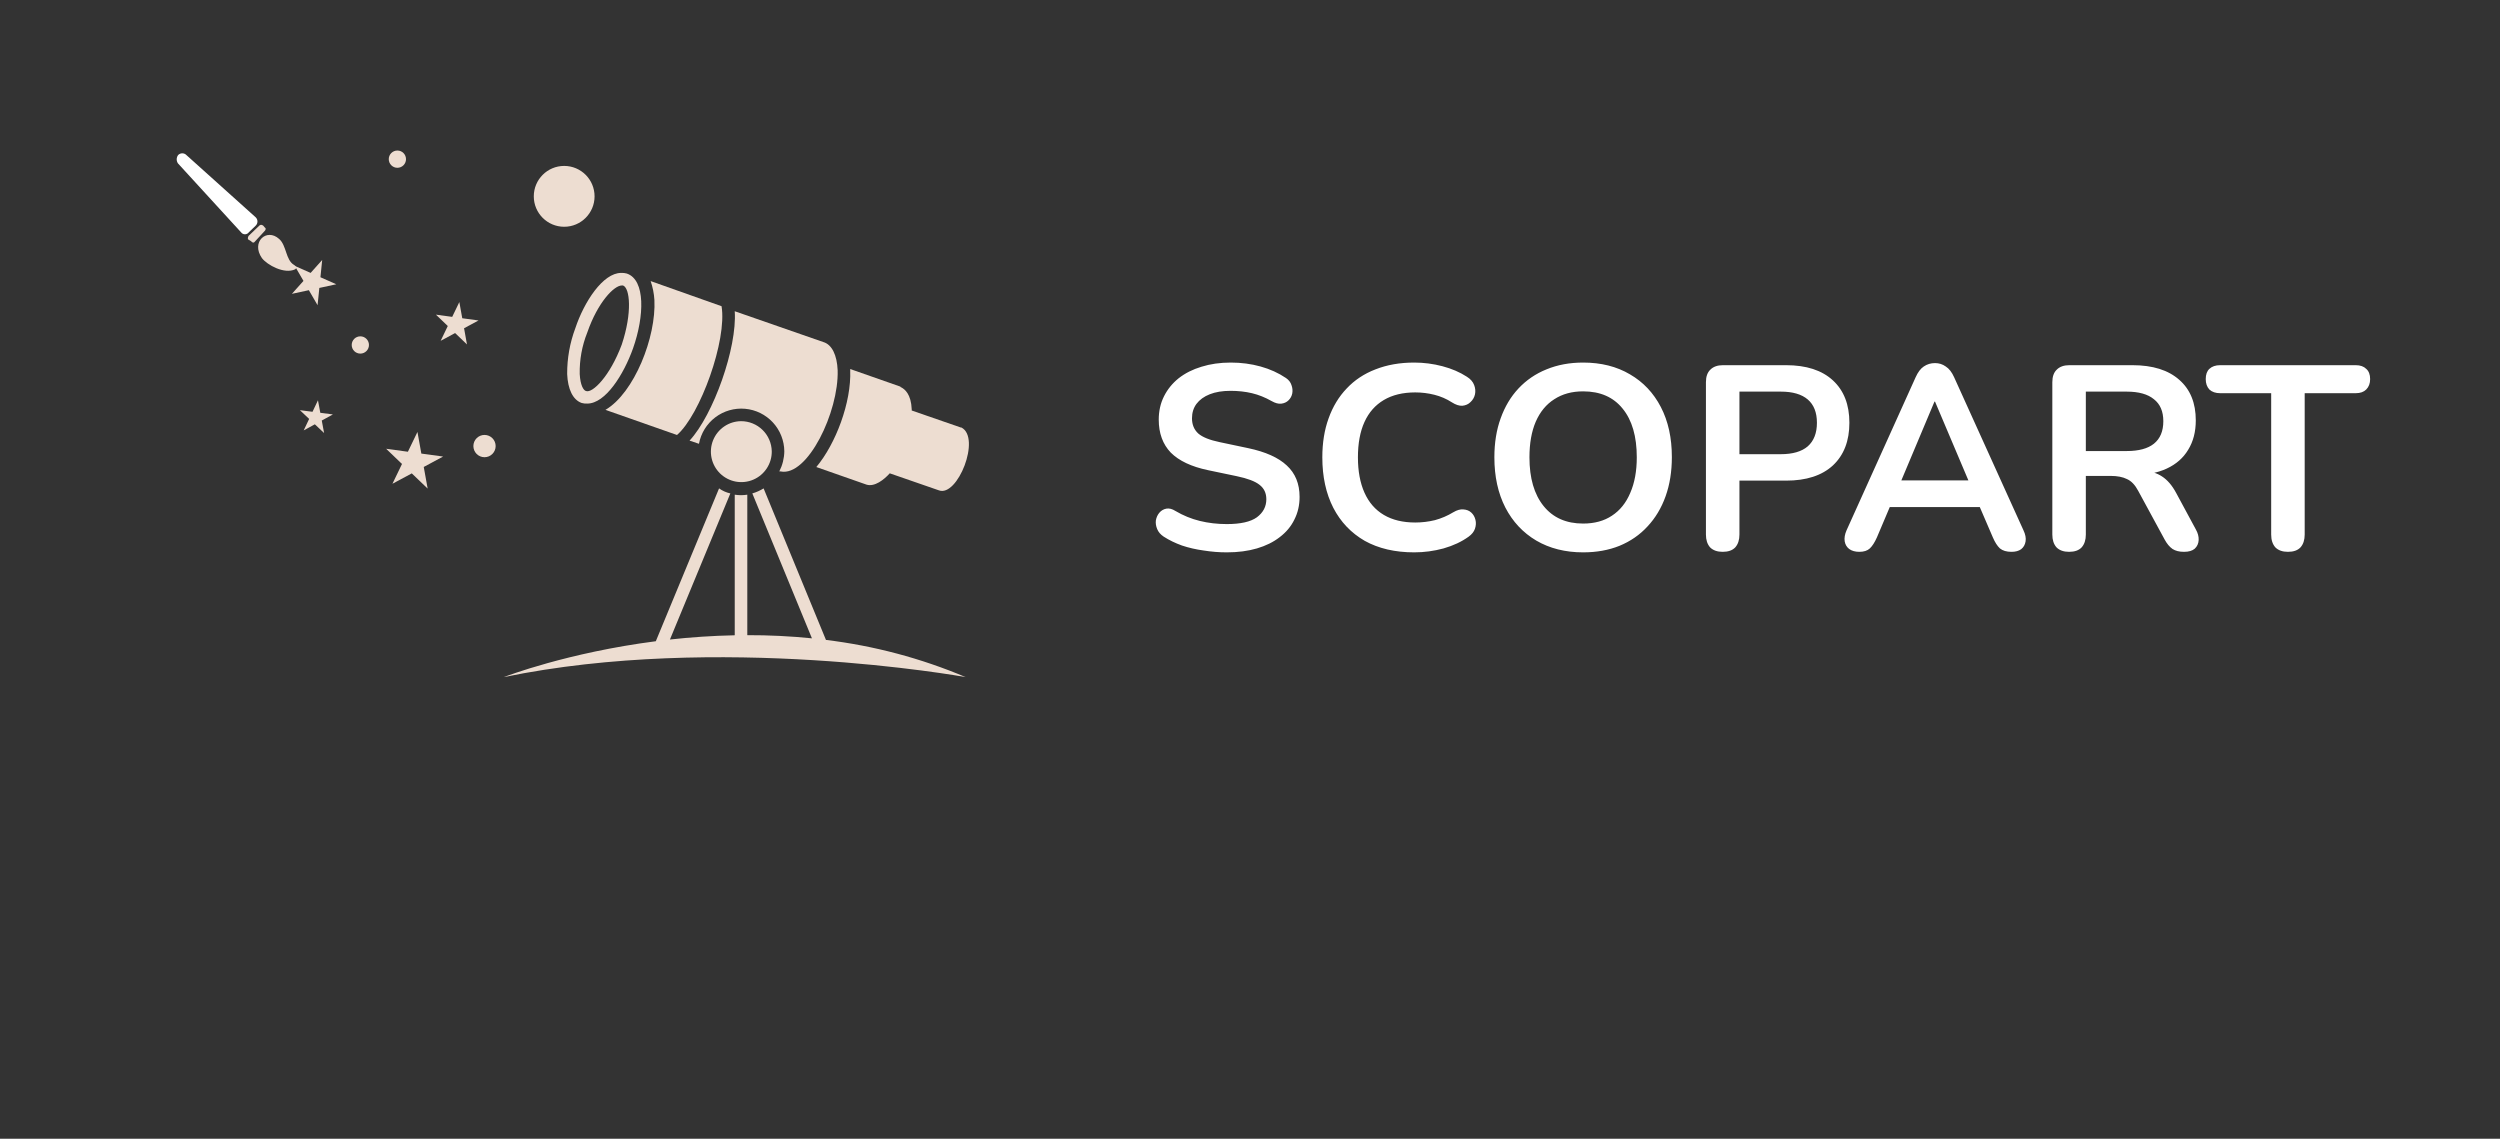 <svg width="382" height="174" viewBox="0 0 382 174" fill="none" xmlns="http://www.w3.org/2000/svg">
<rect x="0" y="0" width="382" height="174" fill="#333333" stroke="none"/>
<path d="M187.456 84.4C186.283 84.4 185.11 84.307 183.936 84.12C182.763 83.96 181.656 83.707 180.616 83.36C179.576 82.987 178.643 82.533 177.816 82C177.336 81.68 177.003 81.293 176.816 80.84C176.63 80.387 176.563 79.947 176.616 79.52C176.696 79.067 176.87 78.68 177.136 78.36C177.43 78.013 177.79 77.8 178.216 77.72C178.643 77.64 179.11 77.76 179.616 78.08C180.79 78.773 182.03 79.28 183.336 79.6C184.643 79.92 186.016 80.08 187.456 80.08C189.563 80.08 191.096 79.733 192.056 79.04C193.016 78.32 193.496 77.4 193.496 76.28C193.496 75.347 193.15 74.613 192.456 74.08C191.79 73.547 190.63 73.107 188.976 72.76L184.576 71.84C182.043 71.307 180.15 70.413 178.896 69.16C177.67 67.88 177.056 66.2 177.056 64.12C177.056 62.813 177.323 61.627 177.856 60.56C178.39 59.493 179.136 58.573 180.096 57.8C181.083 57.027 182.243 56.44 183.576 56.04C184.936 55.613 186.43 55.4 188.056 55.4C189.656 55.4 191.176 55.6 192.616 56C194.056 56.4 195.35 56.987 196.496 57.76C196.923 58.053 197.203 58.413 197.336 58.84C197.496 59.267 197.536 59.693 197.456 60.12C197.376 60.52 197.19 60.867 196.896 61.16C196.603 61.453 196.23 61.627 195.776 61.68C195.35 61.733 194.856 61.6 194.296 61.28C193.31 60.72 192.31 60.32 191.296 60.08C190.283 59.84 189.19 59.72 188.016 59.72C186.79 59.72 185.736 59.893 184.856 60.24C183.976 60.587 183.296 61.08 182.816 61.72C182.363 62.333 182.136 63.067 182.136 63.92C182.136 64.88 182.456 65.653 183.096 66.24C183.736 66.8 184.83 67.24 186.376 67.56L190.736 68.48C193.376 69.04 195.336 69.92 196.616 71.12C197.923 72.32 198.576 73.92 198.576 75.92C198.576 77.2 198.31 78.36 197.776 79.4C197.27 80.44 196.523 81.333 195.536 82.08C194.576 82.827 193.416 83.4 192.056 83.8C190.696 84.2 189.163 84.4 187.456 84.4ZM216.091 84.4C213.157 84.4 210.637 83.813 208.531 82.64C206.451 81.44 204.851 79.76 203.731 77.6C202.611 75.413 202.051 72.84 202.051 69.88C202.051 67.667 202.371 65.68 203.011 63.92C203.651 62.133 204.571 60.613 205.771 59.36C206.971 58.08 208.437 57.107 210.171 56.44C211.931 55.747 213.904 55.4 216.091 55.4C217.557 55.4 218.997 55.587 220.411 55.96C221.824 56.333 223.064 56.867 224.131 57.56C224.691 57.907 225.064 58.333 225.251 58.84C225.437 59.32 225.477 59.8 225.371 60.28C225.264 60.733 225.037 61.12 224.691 61.44C224.371 61.76 223.957 61.947 223.451 62C222.971 62.027 222.437 61.853 221.851 61.48C221.024 60.947 220.131 60.56 219.171 60.32C218.211 60.08 217.237 59.96 216.251 59.96C214.357 59.96 212.757 60.347 211.451 61.12C210.144 61.893 209.157 63.013 208.491 64.48C207.824 65.947 207.491 67.747 207.491 69.88C207.491 71.987 207.824 73.787 208.491 75.28C209.157 76.773 210.144 77.907 211.451 78.68C212.757 79.453 214.357 79.84 216.251 79.84C217.264 79.84 218.264 79.72 219.251 79.48C220.237 79.213 221.171 78.813 222.051 78.28C222.637 77.933 223.157 77.787 223.611 77.84C224.091 77.867 224.491 78.027 224.811 78.32C225.131 78.613 225.344 78.987 225.451 79.44C225.557 79.867 225.531 80.32 225.371 80.8C225.211 81.253 224.891 81.653 224.411 82C223.344 82.773 222.064 83.373 220.571 83.8C219.104 84.2 217.611 84.4 216.091 84.4ZM241.9 84.4C239.18 84.4 236.793 83.8 234.74 82.6C232.713 81.4 231.14 79.72 230.02 77.56C228.9 75.373 228.34 72.813 228.34 69.88C228.34 67.667 228.66 65.68 229.3 63.92C229.94 62.133 230.846 60.613 232.02 59.36C233.22 58.08 234.646 57.107 236.3 56.44C237.98 55.747 239.846 55.4 241.9 55.4C244.646 55.4 247.033 56 249.06 57.2C251.086 58.373 252.66 60.04 253.78 62.2C254.9 64.36 255.46 66.907 255.46 69.84C255.46 72.053 255.14 74.053 254.5 75.84C253.86 77.627 252.94 79.16 251.74 80.44C250.566 81.72 249.14 82.707 247.46 83.4C245.806 84.067 243.953 84.4 241.9 84.4ZM241.9 80C243.633 80 245.1 79.6 246.3 78.8C247.526 78 248.46 76.84 249.1 75.32C249.766 73.8 250.1 71.987 250.1 69.88C250.1 66.68 249.38 64.2 247.94 62.44C246.526 60.68 244.513 59.8 241.9 59.8C240.193 59.8 238.726 60.2 237.5 61C236.273 61.773 235.326 62.92 234.66 64.44C234.02 65.933 233.7 67.747 233.7 69.88C233.7 73.053 234.42 75.533 235.86 77.32C237.3 79.107 239.313 80 241.9 80ZM263.226 84.32C262.399 84.32 261.759 84.093 261.306 83.64C260.879 83.16 260.666 82.507 260.666 81.68V58.4C260.666 57.547 260.893 56.907 261.346 56.48C261.799 56.027 262.439 55.8 263.266 55.8H272.906C275.999 55.8 278.386 56.573 280.066 58.12C281.746 59.667 282.586 61.827 282.586 64.6C282.586 67.373 281.746 69.547 280.066 71.12C278.386 72.667 275.999 73.44 272.906 73.44H265.786V81.68C265.786 82.507 265.573 83.16 265.146 83.64C264.719 84.093 264.079 84.32 263.226 84.32ZM265.786 69.4H272.106C273.919 69.4 275.293 69 276.226 68.2C277.159 67.373 277.626 66.173 277.626 64.6C277.626 63.027 277.159 61.84 276.226 61.04C275.293 60.24 273.919 59.84 272.106 59.84H265.786V69.4ZM284.11 84.32C283.47 84.32 282.95 84.173 282.55 83.88C282.177 83.587 281.95 83.2 281.87 82.72C281.79 82.213 281.883 81.653 282.15 81.04L292.71 57.64C293.057 56.867 293.47 56.32 293.95 56C294.457 55.653 295.03 55.48 295.67 55.48C296.283 55.48 296.83 55.653 297.31 56C297.817 56.32 298.243 56.867 298.59 57.64L309.19 81.04C309.483 81.653 309.59 82.213 309.51 82.72C309.43 83.227 309.203 83.627 308.83 83.92C308.457 84.187 307.963 84.32 307.35 84.32C306.603 84.32 306.017 84.147 305.59 83.8C305.19 83.427 304.83 82.867 304.51 82.12L301.91 76.08L304.07 77.48H287.19L289.35 76.08L286.79 82.12C286.443 82.893 286.083 83.453 285.71 83.8C285.337 84.147 284.803 84.32 284.11 84.32ZM295.59 61.36L289.99 74.68L288.95 73.4H302.31L301.31 74.68L295.67 61.36H295.59ZM316.156 84.32C315.329 84.32 314.689 84.093 314.236 83.64C313.809 83.16 313.596 82.507 313.596 81.68V58.4C313.596 57.547 313.822 56.907 314.276 56.48C314.729 56.027 315.369 55.8 316.196 55.8H325.836C328.929 55.8 331.316 56.547 332.996 58.04C334.676 59.507 335.516 61.573 335.516 64.24C335.516 65.973 335.129 67.467 334.356 68.72C333.609 69.973 332.516 70.933 331.076 71.6C329.636 72.267 327.889 72.6 325.836 72.6L326.196 72H327.516C328.609 72 329.556 72.267 330.356 72.8C331.182 73.333 331.902 74.173 332.516 75.32L335.516 80.88C335.836 81.44 335.982 81.987 335.956 82.52C335.929 83.053 335.729 83.493 335.356 83.84C334.982 84.16 334.436 84.32 333.716 84.32C332.996 84.32 332.409 84.173 331.956 83.88C331.502 83.56 331.102 83.08 330.756 82.44L326.716 75C326.236 74.093 325.662 73.493 324.996 73.2C324.356 72.88 323.529 72.72 322.516 72.72H318.716V81.68C318.716 82.507 318.502 83.16 318.076 83.64C317.649 84.093 317.009 84.32 316.156 84.32ZM318.716 68.92H324.956C326.796 68.92 328.182 68.547 329.116 67.8C330.076 67.027 330.556 65.88 330.556 64.36C330.556 62.867 330.076 61.747 329.116 61C328.182 60.227 326.796 59.84 324.956 59.84H318.716V68.92ZM349.596 84.32C348.77 84.32 348.13 84.093 347.676 83.64C347.25 83.16 347.036 82.507 347.036 81.68V60.08H339.236C338.543 60.08 337.996 59.893 337.596 59.52C337.223 59.12 337.036 58.587 337.036 57.92C337.036 57.227 337.223 56.707 337.596 56.36C337.996 55.987 338.543 55.8 339.236 55.8H359.956C360.65 55.8 361.183 55.987 361.556 56.36C361.956 56.707 362.156 57.227 362.156 57.92C362.156 58.587 361.956 59.12 361.556 59.52C361.183 59.893 360.65 60.08 359.956 60.08H352.156V81.68C352.156 82.507 351.943 83.16 351.516 83.64C351.09 84.093 350.45 84.32 349.596 84.32Z" fill="white"/>
<path d="M110.254 46.789L99.418 42.949C99.739 43.879 99.933 44.847 99.993 45.829C100.281 51.492 96.924 60.035 92.513 62.627L103.445 66.466C106.994 63.395 111.117 51.972 110.254 46.788V46.789Z" fill="#EDDDD1"/>
<path d="M105.363 67.331L106.802 67.811C107.102 66.203 107.989 64.764 109.291 63.775C110.593 62.786 112.217 62.317 113.845 62.461C115.473 62.605 116.989 63.35 118.098 64.552C119.207 65.754 119.829 67.326 119.844 68.963C119.828 70.032 119.565 71.084 119.076 72.034H119.268C123.391 72.898 128.186 62.915 127.994 56.579C127.898 54.276 127.131 52.643 125.788 52.259L112.268 47.556C112.652 53.123 109.008 63.395 105.363 67.331L105.363 67.331Z" fill="#EDDDD1"/>
<path d="M146.886 65.315H146.79L139.31 62.723V62.532C139.214 60.228 138.255 59.46 137.679 59.172C137.667 59.172 137.654 59.17 137.642 59.165C137.631 59.161 137.62 59.154 137.611 59.145C137.602 59.136 137.595 59.125 137.59 59.113C137.586 59.102 137.583 59.089 137.584 59.076L129.912 56.388V56.58C130.104 61.476 127.706 67.811 124.734 71.363L132.405 74.051C133.652 74.435 135.091 73.283 135.954 72.323L143.434 74.915C146.31 76.067 149.955 66.852 146.886 65.316L146.886 65.315Z" fill="#EDDDD1"/>
<path d="M96.732 53.22C98.458 48.324 98.65 42.757 95.773 41.797C95.493 41.718 95.201 41.685 94.91 41.701C92.129 41.701 89.252 46.117 87.91 50.148C87.073 52.389 86.65 54.763 86.663 57.156C86.759 59.459 87.526 61.091 88.869 61.571C89.15 61.65 89.441 61.683 89.732 61.667C92.513 61.667 95.294 57.251 96.732 53.22L96.732 53.22ZM89.54 59.747C89.156 59.651 88.677 58.883 88.581 57.156C88.537 54.988 88.928 52.833 89.732 50.82C91.363 46.117 93.856 43.621 95.007 43.621H95.198C96.253 44.005 96.637 47.748 95.007 52.644C93.185 57.539 90.499 60.132 89.54 59.747L89.54 59.747Z" fill="#EDDDD1"/>
<path d="M147.548 103.46C146.781 103.323 109.714 96.699 76.987 103.46C77.367 103.314 86.745 99.72 100.208 97.98L109.873 74.626C110.389 74.996 110.976 75.258 111.597 75.394L102.365 97.719C105.488 97.375 108.81 97.141 112.268 97.07V75.588C112.903 75.69 113.551 75.69 114.187 75.588V97.053C117.485 97.045 120.782 97.207 124.064 97.538L114.955 75.394C115.562 75.218 116.142 74.96 116.679 74.626L126.207 97.781C133.55 98.67 140.734 100.581 147.548 103.46Z" fill="#EDDDD1"/>
<path d="M113.228 64.356C112.308 64.365 111.411 64.647 110.652 65.167C109.892 65.686 109.304 66.42 108.96 67.274C108.617 68.128 108.535 69.065 108.723 69.966C108.912 70.868 109.364 71.693 110.021 72.337C110.678 72.981 111.511 73.416 112.415 73.587C113.319 73.757 114.253 73.655 115.1 73.294C115.946 72.933 116.666 72.329 117.169 71.558C117.672 70.787 117.936 69.884 117.926 68.963C117.904 67.732 117.399 66.558 116.52 65.696C115.641 64.834 114.458 64.353 113.228 64.356Z" fill="#EDDDD1"/>
<path d="M49.231 39.723L48.962 42.363L51.387 43.435L48.795 43.995L48.525 46.635L47.193 44.34L44.602 44.899L46.37 42.922L45.038 40.628L47.463 41.7L49.231 39.723Z" fill="#EDDDD1"/>
<path d="M63.786 66L64.381 69.307L67.707 69.761L64.749 71.351L65.345 74.657L62.922 72.333L59.964 73.922L61.424 70.896L59 68.571L62.326 69.026L63.786 66Z" fill="#EDDDD1"/>
<path d="M70.187 46.154L70.633 48.628L73.122 48.968L70.909 50.156L71.354 52.63L69.541 50.891L67.329 52.08L68.421 49.816L66.607 48.077L69.096 48.417L70.187 46.154Z" fill="#EDDDD1"/>
<path d="M48.584 61.164L48.943 63.076L50.87 63.325L49.165 64.258L49.523 66.17L48.11 64.834L46.405 65.766L47.237 64.009L45.824 62.673L47.752 62.922L48.584 61.164Z" fill="#EDDDD1"/>
<path d="M86.207 34.65C88.771 34.65 90.85 32.569 90.85 30.001C90.85 27.434 88.771 25.353 86.207 25.353C83.642 25.353 81.563 27.434 81.563 30.001C81.563 32.569 83.642 34.65 86.207 34.65Z" fill="#EDDDD1"/>
<path d="M60.72 25.639C61.448 25.639 62.038 25.048 62.038 24.32C62.038 23.591 61.448 23 60.72 23C59.992 23 59.402 23.591 59.402 24.32C59.402 25.048 59.992 25.639 60.72 25.639Z" fill="#EDDDD1"/>
<path d="M55.059 54.031C55.787 54.031 56.377 53.44 56.377 52.711C56.377 51.983 55.787 51.392 55.059 51.392C54.331 51.392 53.741 51.983 53.741 52.711C53.741 53.44 54.331 54.031 55.059 54.031Z" fill="#EDDDD1"/>
<path d="M74.034 69.863C74.974 69.863 75.735 69.1 75.735 68.16C75.735 67.219 74.974 66.457 74.034 66.457C73.095 66.457 72.333 67.219 72.333 68.16C72.333 69.1 73.095 69.863 74.034 69.863Z" fill="#EDDDD1"/>
<path fill-rule="evenodd" clip-rule="evenodd" d="M39.047 34.504L38.024 35.49C37.959 35.584 37.872 35.66 37.771 35.715C37.67 35.768 37.558 35.798 37.444 35.8C37.329 35.803 37.216 35.778 37.113 35.728C37.01 35.679 36.919 35.605 36.85 35.515L27.189 24.962C27.06 24.772 26.994 24.545 27 24.314C27.008 24.084 27.087 23.862 27.229 23.679C27.314 23.596 27.416 23.53 27.527 23.487C27.639 23.444 27.758 23.423 27.878 23.427C27.997 23.43 28.115 23.458 28.223 23.508C28.332 23.558 28.43 23.63 28.51 23.718L39.086 33.221C39.169 33.307 39.235 33.408 39.278 33.52C39.322 33.632 39.342 33.751 39.339 33.871C39.335 33.99 39.307 34.108 39.257 34.217C39.207 34.326 39.136 34.423 39.047 34.504L39.047 34.504Z" fill="white"/>
<path fill-rule="evenodd" clip-rule="evenodd" d="M45.088 41.155C43.467 41.929 40.837 40.505 40.022 39.439C38.307 36.964 40.756 34.798 42.64 36.503C43.796 37.483 43.632 39.706 44.915 40.472C45.343 40.727 45.322 41.005 45.088 41.155L45.088 41.155Z" fill="#EDDDD1"/>
<path fill-rule="evenodd" clip-rule="evenodd" d="M40.501 35.226L38.862 37.005C38.798 37.112 38.52 37.092 38.37 36.857L37.943 36.602C37.835 36.538 37.856 36.26 37.984 36.046L39.666 34.438C39.901 34.288 40.008 34.352 40.221 34.479L40.478 34.778C40.692 34.906 40.565 35.12 40.501 35.227L40.501 35.226Z" fill="#EDDDD1"/>
</svg>
